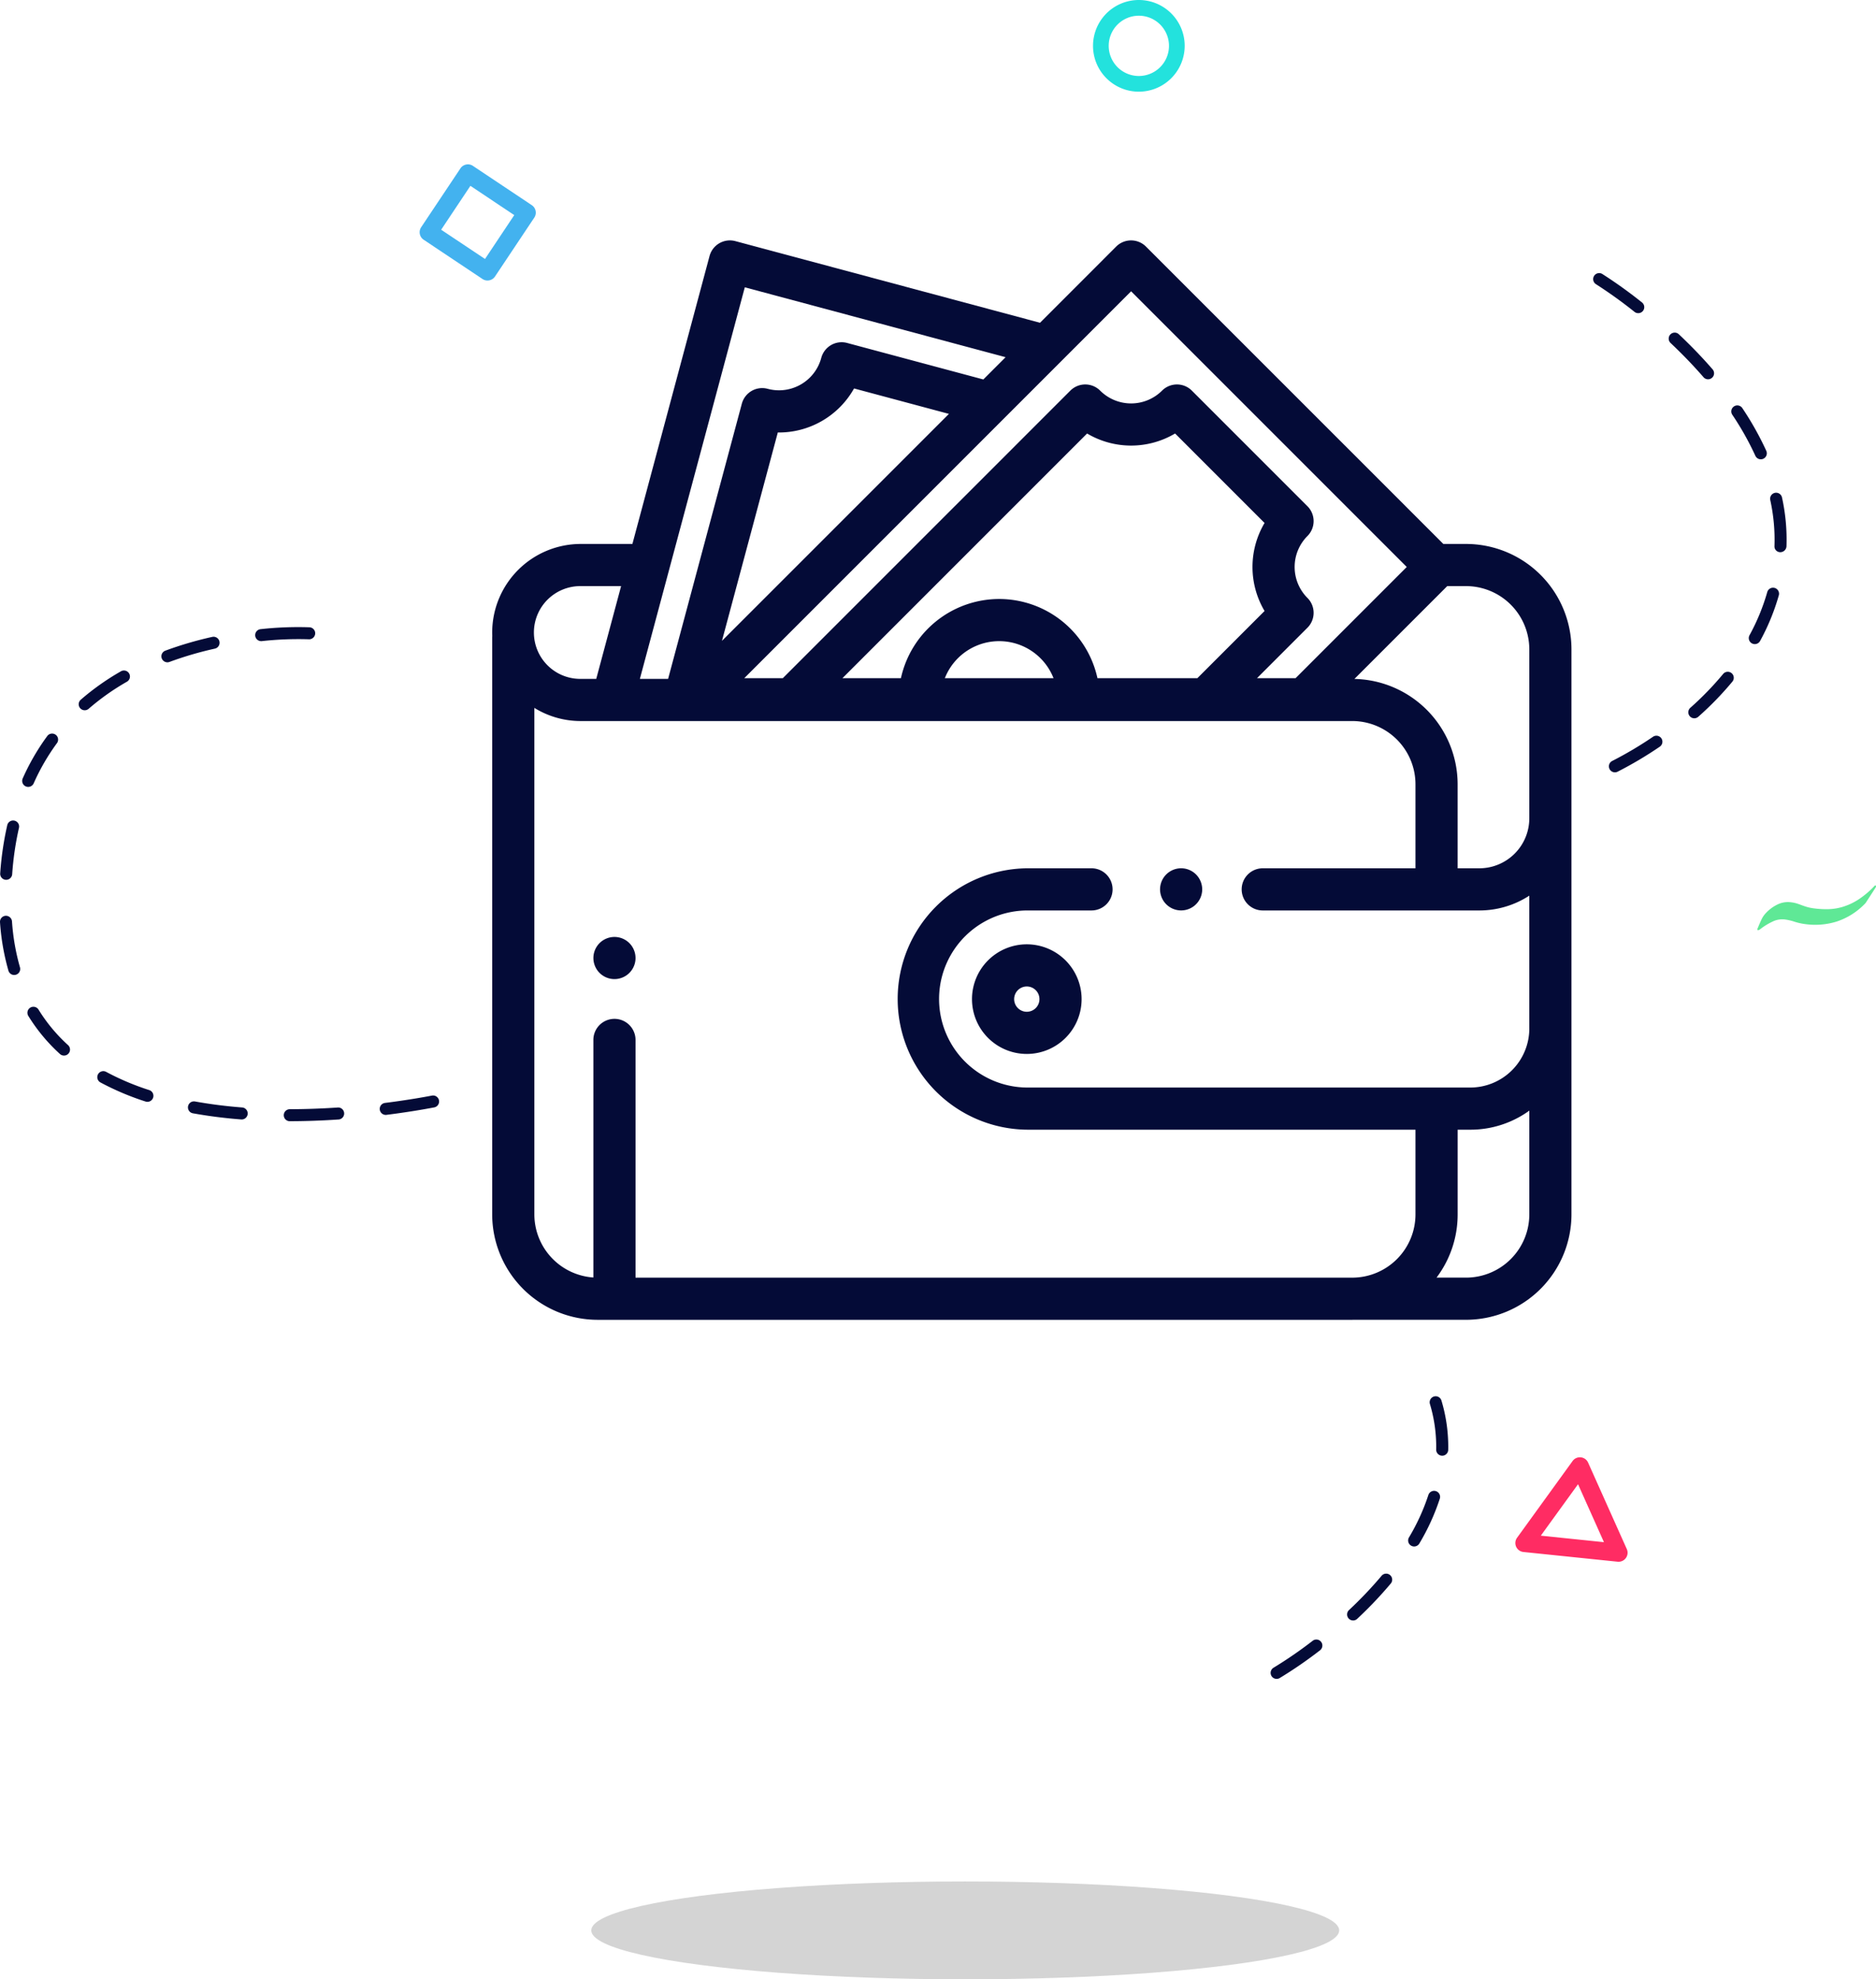 <svg xmlns="http://www.w3.org/2000/svg" width="423.311" height="446.579" viewBox="0 0 423.311 446.579">
  <g id="empty-wallet" transform="translate(-565.724 -486.777)">
    <g id="Group_3368" data-name="Group 3368">
      <g id="Group_3367" data-name="Group 3367">
        <path id="Path_13552" data-name="Path 13552" d="M853.791,865.573a1.356,1.356,0,0,1-.684-2.527,95.267,95.267,0,0,0,8.823-6.075,1.356,1.356,0,1,1,1.65,2.153,96.009,96.009,0,0,1-9.108,6.265A1.359,1.359,0,0,1,853.791,865.573Zm17.254-13.183a1.356,1.356,0,0,1-.926-2.345,88.706,88.706,0,0,0,7.364-7.745,1.356,1.356,0,0,1,2.079,1.741,91.684,91.684,0,0,1-7.59,7.983A1.351,1.351,0,0,1,871.045,852.39ZM884.82,835.7a1.355,1.355,0,0,1-1.165-2.046,47.32,47.32,0,0,0,4.373-9.568,1.356,1.356,0,0,1,2.582.83,50.018,50.018,0,0,1-4.622,10.119A1.355,1.355,0,0,1,884.82,835.7Zm6.328-20.482h-.03a1.357,1.357,0,0,1-1.325-1.386c0-.223.008-.446.006-.67a33.538,33.538,0,0,0-1.42-9.612,1.355,1.355,0,0,1,2.6-.775,36.235,36.235,0,0,1,1.535,10.38c0,.242,0,.49-.007.738A1.357,1.357,0,0,1,891.148,815.22Z" fill="#040b37"/>
      </g>
    </g>
    <g id="Group_3370" data-name="Group 3370">
      <g id="Group_3369" data-name="Group 3369">
        <path id="Path_13553" data-name="Path 13553" d="M631.114,739.751a1.355,1.355,0,0,1,0-2.711c3.469-.005,7.087-.132,10.751-.377a1.355,1.355,0,1,1,.18,2.7c-3.722.251-7.4.38-10.928.384Zm-10.842-.4c-.036,0-.072,0-.107,0a109.116,109.116,0,0,1-10.9-1.384,1.356,1.356,0,1,1,.485-2.668,106.241,106.241,0,0,0,10.625,1.349,1.356,1.356,0,0,1-.1,2.707Zm32.481-1.026a1.356,1.356,0,0,1-.168-2.7c4.626-.582,8.338-1.225,10.639-1.662a1.356,1.356,0,0,1,.505,2.664c-2.338.444-6.111,1.1-10.8,1.688A1.424,1.424,0,0,1,652.753,738.325Zm-53.767-2.95a1.361,1.361,0,0,1-.418-.067,60.868,60.868,0,0,1-10.2-4.318,1.356,1.356,0,0,1,1.292-2.384,58.111,58.111,0,0,0,9.745,4.123,1.356,1.356,0,0,1-.419,2.646ZM580.167,724.94a1.354,1.354,0,0,1-.912-.353,39.741,39.741,0,0,1-7.142-8.595,1.355,1.355,0,1,1,2.309-1.419,37.03,37.03,0,0,0,6.658,8.008,1.356,1.356,0,0,1-.913,2.359Zm-11.241-18.182a1.357,1.357,0,0,1-1.3-.978,52.373,52.373,0,0,1-1.9-10.929,1.355,1.355,0,0,1,1.256-1.449,1.371,1.371,0,0,1,1.447,1.257,49.862,49.862,0,0,0,1.8,10.364,1.359,1.359,0,0,1-1.3,1.735Zm-1.8-21.477c-.032,0-.065,0-.1,0a1.356,1.356,0,0,1-1.257-1.449,71.264,71.264,0,0,1,1.6-10.909,1.356,1.356,0,0,1,2.642.609,68.462,68.462,0,0,0-1.538,10.492A1.356,1.356,0,0,1,567.123,685.281Zm4.958-20.96a1.358,1.358,0,0,1-1.238-1.907,51.256,51.256,0,0,1,5.566-9.6,1.356,1.356,0,0,1,2.182,1.609,48.552,48.552,0,0,0-5.269,9.094A1.358,1.358,0,0,1,572.081,664.321Zm12.753-17.292a1.355,1.355,0,0,1-.891-2.377A56.691,56.691,0,0,1,593,638.245a1.356,1.356,0,1,1,1.348,2.353,53.823,53.823,0,0,0-8.619,6.1A1.354,1.354,0,0,1,584.834,647.029ZM603.5,636.211a1.356,1.356,0,0,1-.471-2.628,81.7,81.7,0,0,1,10.588-3.106,1.356,1.356,0,0,1,.591,2.647,78.828,78.828,0,0,0-10.236,3A1.351,1.351,0,0,1,603.5,636.211Zm21.133-4.778a1.355,1.355,0,0,1-.135-2.7,77.524,77.524,0,0,1,11.071-.424,1.356,1.356,0,0,1,1.277,1.428,1.374,1.374,0,0,1-1.427,1.279,75.779,75.779,0,0,0-10.648.415C624.723,631.431,624.676,631.433,624.631,631.433Z" fill="#040b37"/>
      </g>
    </g>
    <g id="Group_3371" data-name="Group 3371">
      <path id="Path_13554" data-name="Path 13554" d="M676.706,549.815a2.057,2.057,0,0,1-.582.212,2.035,2.035,0,0,1-1.527-.3l-13.277-8.861a2.034,2.034,0,0,1-.562-2.82l8.861-13.278a2.033,2.033,0,0,1,2.821-.563l13.277,8.861a2.034,2.034,0,0,1,.562,2.82l-8.861,13.278A2.045,2.045,0,0,1,676.706,549.815ZM665.27,538.609l9.893,6.6,6.6-9.9-9.893-6.6Z" fill="#43b2ef"/>
    </g>
    <g id="Group_3372" data-name="Group 3372">
      <path id="Path_13555" data-name="Path 13555" d="M822.7,507.463a10.343,10.343,0,1,1,10.344-10.343A10.355,10.355,0,0,1,822.7,507.463Zm0-17.14a6.8,6.8,0,1,0,6.8,6.8A6.8,6.8,0,0,0,822.7,490.323Z" fill="#23e2dd"/>
    </g>
    <g id="Group_3373" data-name="Group 3373">
      <path id="Path_13556" data-name="Path 13556" d="M962.894,696.432a.755.755,0,0,1-.5.216c-.1-.013-.145-.082-.129-.2a1.25,1.25,0,0,1,.083-.271c.046-.119.084-.208.114-.266.245-.593.489-1.15.736-1.67a5.321,5.321,0,0,1,.881-1.338,8.887,8.887,0,0,1,2.643-2.011,5.347,5.347,0,0,1,3.166-.535,7.5,7.5,0,0,1,1.369.29q.539.181,1.046.373t1.136.385a10.451,10.451,0,0,0,1.646.327,20.8,20.8,0,0,0,3.214.175,12.414,12.414,0,0,0,3.309-.547,14.132,14.132,0,0,0,3.451-1.624,19.9,19.9,0,0,0,3.645-3.083.252.252,0,0,1,.2-.1c.1.014.143.1.121.266a.428.428,0,0,1-.056.18l-2.278,3.514a15.654,15.654,0,0,1-6.527,4.188,16.3,16.3,0,0,1-6.989.592,13.613,13.613,0,0,1-2.523-.553,11.544,11.544,0,0,0-2.215-.512,4.912,4.912,0,0,0-2.688.458A14.684,14.684,0,0,0,962.894,696.432Z" fill="#5fe896"/>
    </g>
    <g id="Group_3374" data-name="Group 3374">
      <path id="Path_13557" data-name="Path 13557" d="M930.738,839.136l-21.256-2.193a2.034,2.034,0,0,1-1.439-3.214l12.528-17.311a2.03,2.03,0,0,1,1.856-.83h0a2.03,2.03,0,0,1,1.647,1.192l8.728,19.5a2.032,2.032,0,0,1-2.064,2.853ZM913.4,833.26l14.249,1.469L921.8,821.656Z" fill="#ff2c63"/>
    </g>
    <ellipse id="Ellipse_62" data-name="Ellipse 62" cx="84.382" cy="11.039" rx="84.382" ry="11.039" transform="translate(699.141 911.278)" fill="#d4d4d4"/>
    <g id="Group_3376" data-name="Group 3376">
      <g id="Group_3375" data-name="Group 3375">
        <path id="Path_13558" data-name="Path 13558" d="M930.027,661.03a1.355,1.355,0,0,1-.52-2.561,84.53,84.53,0,0,0,9.2-5.453,1.356,1.356,0,1,1,1.524,2.243,87.315,87.315,0,0,1-9.494,5.628A1.336,1.336,0,0,1,930.027,661.03Zm17.915-12.193a1.355,1.355,0,0,1-.8-2.366,69.365,69.365,0,0,0,7.4-7.633,1.355,1.355,0,1,1,2.09,1.726,71.836,71.836,0,0,1-7.7,7.934A1.351,1.351,0,0,1,947.942,648.837ZM961.589,632.1a1.356,1.356,0,0,1-1.095-2,47.128,47.128,0,0,0,4-9.723,1.355,1.355,0,1,1,2.608.736,49.776,49.776,0,0,1-4.223,10.287A1.358,1.358,0,0,1,961.589,632.1Zm5.791-20.737a1.3,1.3,0,0,1-1.256-1.343,41.67,41.67,0,0,0-.95-10.426,1.356,1.356,0,0,1,2.65-.579,44.2,44.2,0,0,1,1.012,10.989,1.4,1.4,0,0,1-1.4,1.362Zm-4.425-20.957a1.359,1.359,0,0,1-1.142-.792,65.413,65.413,0,0,0-5.2-9.257,1.356,1.356,0,0,1,2.255-1.507,68.415,68.415,0,0,1,5.41,9.643,1.356,1.356,0,0,1-1.328,1.913Zm-11.909-18.056a1.348,1.348,0,0,1-.929-.464c-2.256-2.6-4.758-5.2-7.435-7.723a1.355,1.355,0,1,1,1.86-1.972c2.743,2.586,5.309,5.25,7.623,7.918a1.356,1.356,0,0,1-1.119,2.241Zm-15.753-14.916a1.346,1.346,0,0,1-.745-.289,102.59,102.59,0,0,0-8.714-6.257,1.356,1.356,0,0,1,1.421-2.309,103.288,103.288,0,0,1,8.975,6.439,1.356,1.356,0,0,1-.937,2.416Z" fill="#040b37"/>
      </g>
    </g>
    <g id="Group_3385" data-name="Group 3385">
      <g id="Group_3378" data-name="Group 3378">
        <g id="Group_3377" data-name="Group 3377">
          <path id="Path_13559" data-name="Path 13559" d="M797.417,699.837A12.367,12.367,0,1,0,809.784,712.2,12.38,12.38,0,0,0,797.417,699.837Zm0,15.221a2.854,2.854,0,1,1,2.854-2.854A2.857,2.857,0,0,1,797.417,715.058Z" fill="#040b37"/>
        </g>
      </g>
      <g id="Group_3380" data-name="Group 3380">
        <g id="Group_3379" data-name="Group 3379">
          <path id="Path_13560" data-name="Path 13560" d="M835.6,684.073a4.754,4.754,0,1,0,1.394,3.363A4.792,4.792,0,0,0,835.6,684.073Z" fill="#040b37"/>
        </g>
      </g>
      <g id="Group_3382" data-name="Group 3382">
        <g id="Group_3381" data-name="Group 3381">
          <path id="Path_13561" data-name="Path 13561" d="M896.537,609.506h-5.129l-67.1-67.095a4.757,4.757,0,0,0-6.726,0L800.4,559.6l-68.745-18.42a4.756,4.756,0,0,0-5.826,3.364l-17.406,64.962H696.763a20,20,0,0,0-19.978,19.978c0,.264.01.526.02.788-.011.13-.02.262-.02.4V760.775a23.811,23.811,0,0,0,23.783,23.783H870.851c.074,0,.146-.005.22-.006h25.465a23.81,23.81,0,0,0,23.783-23.783V633.289A23.81,23.81,0,0,0,896.537,609.506Zm-4.25,9.513h4.25a14.286,14.286,0,0,1,14.269,14.27V671.41a11.287,11.287,0,0,1-11.274,11.274h-4.9V663.73a23.805,23.805,0,0,0-23.288-23.77Zm-87.1-50.75,0,0L820.95,552.5l62.2,62.2L858.06,639.793h-8.7l11.382-11.382a4.758,4.758,0,0,0,0-6.727,9.884,9.884,0,0,1,0-13.965,4.759,4.759,0,0,0,0-6.728l-26.08-26.078a4.756,4.756,0,0,0-6.727,0,9.886,9.886,0,0,1-13.966,0,4.756,4.756,0,0,0-6.727,0l-64.881,64.881h-8.7Zm-14,53.654a22.732,22.732,0,0,0-22.175,17.871h-13.2l55.209-55.209a19.458,19.458,0,0,0,19.858,0l20.188,20.188a19.457,19.457,0,0,0,0,19.858L835.9,639.794H813.36A22.732,22.732,0,0,0,791.185,621.923Zm12.265,17.871H778.921a13.177,13.177,0,0,1,24.529,0Zm-74.82-8.427,12.6-47.011a19.447,19.447,0,0,0,17.205-9.933l21.407,5.736-31.066,31.066Zm5.155-79.767,58.845,15.768-5.023,5.024-30.743-8.238a4.756,4.756,0,0,0-5.825,3.363,9.874,9.874,0,0,1-12.1,6.983,4.757,4.757,0,0,0-5.826,3.364l-16.636,62.084h-6.37Zm-37.022,67.419h9.108l-5.608,20.929h-3.5a10.465,10.465,0,1,1,0-20.929Zm214.043,141.75a14.285,14.285,0,0,1-14.269,14.27h-6.668a23.661,23.661,0,0,0,4.765-14.264V741.664h2.854a22.7,22.7,0,0,0,13.318-4.3Zm0-41.936a13.334,13.334,0,0,1-13.318,13.319H797.6a19.977,19.977,0,1,1,0-39.955h14.416a4.757,4.757,0,0,0,0-9.514H797.6a29.491,29.491,0,0,0,0,58.981h87.52v19.11a14.289,14.289,0,0,1-14.05,14.27H709.129V721.48a4.757,4.757,0,1,0-9.513,0v53.529A14.285,14.285,0,0,1,686.3,760.775V646.492a19.853,19.853,0,0,0,10.464,2.969H870.851A14.285,14.285,0,0,1,885.12,663.73v18.954H850.728a4.757,4.757,0,1,0,0,9.513h48.8a20.659,20.659,0,0,0,11.274-3.337v29.973Z" fill="#040b37"/>
        </g>
      </g>
      <g id="Group_3384" data-name="Group 3384">
        <g id="Group_3383" data-name="Group 3383">
          <path id="Path_13562" data-name="Path 13562" d="M707.736,699.565a4.754,4.754,0,1,0,1.394,3.363A4.792,4.792,0,0,0,707.736,699.565Z" fill="#040b37"/>
        </g>
      </g>
    </g>
  </g>
</svg>
